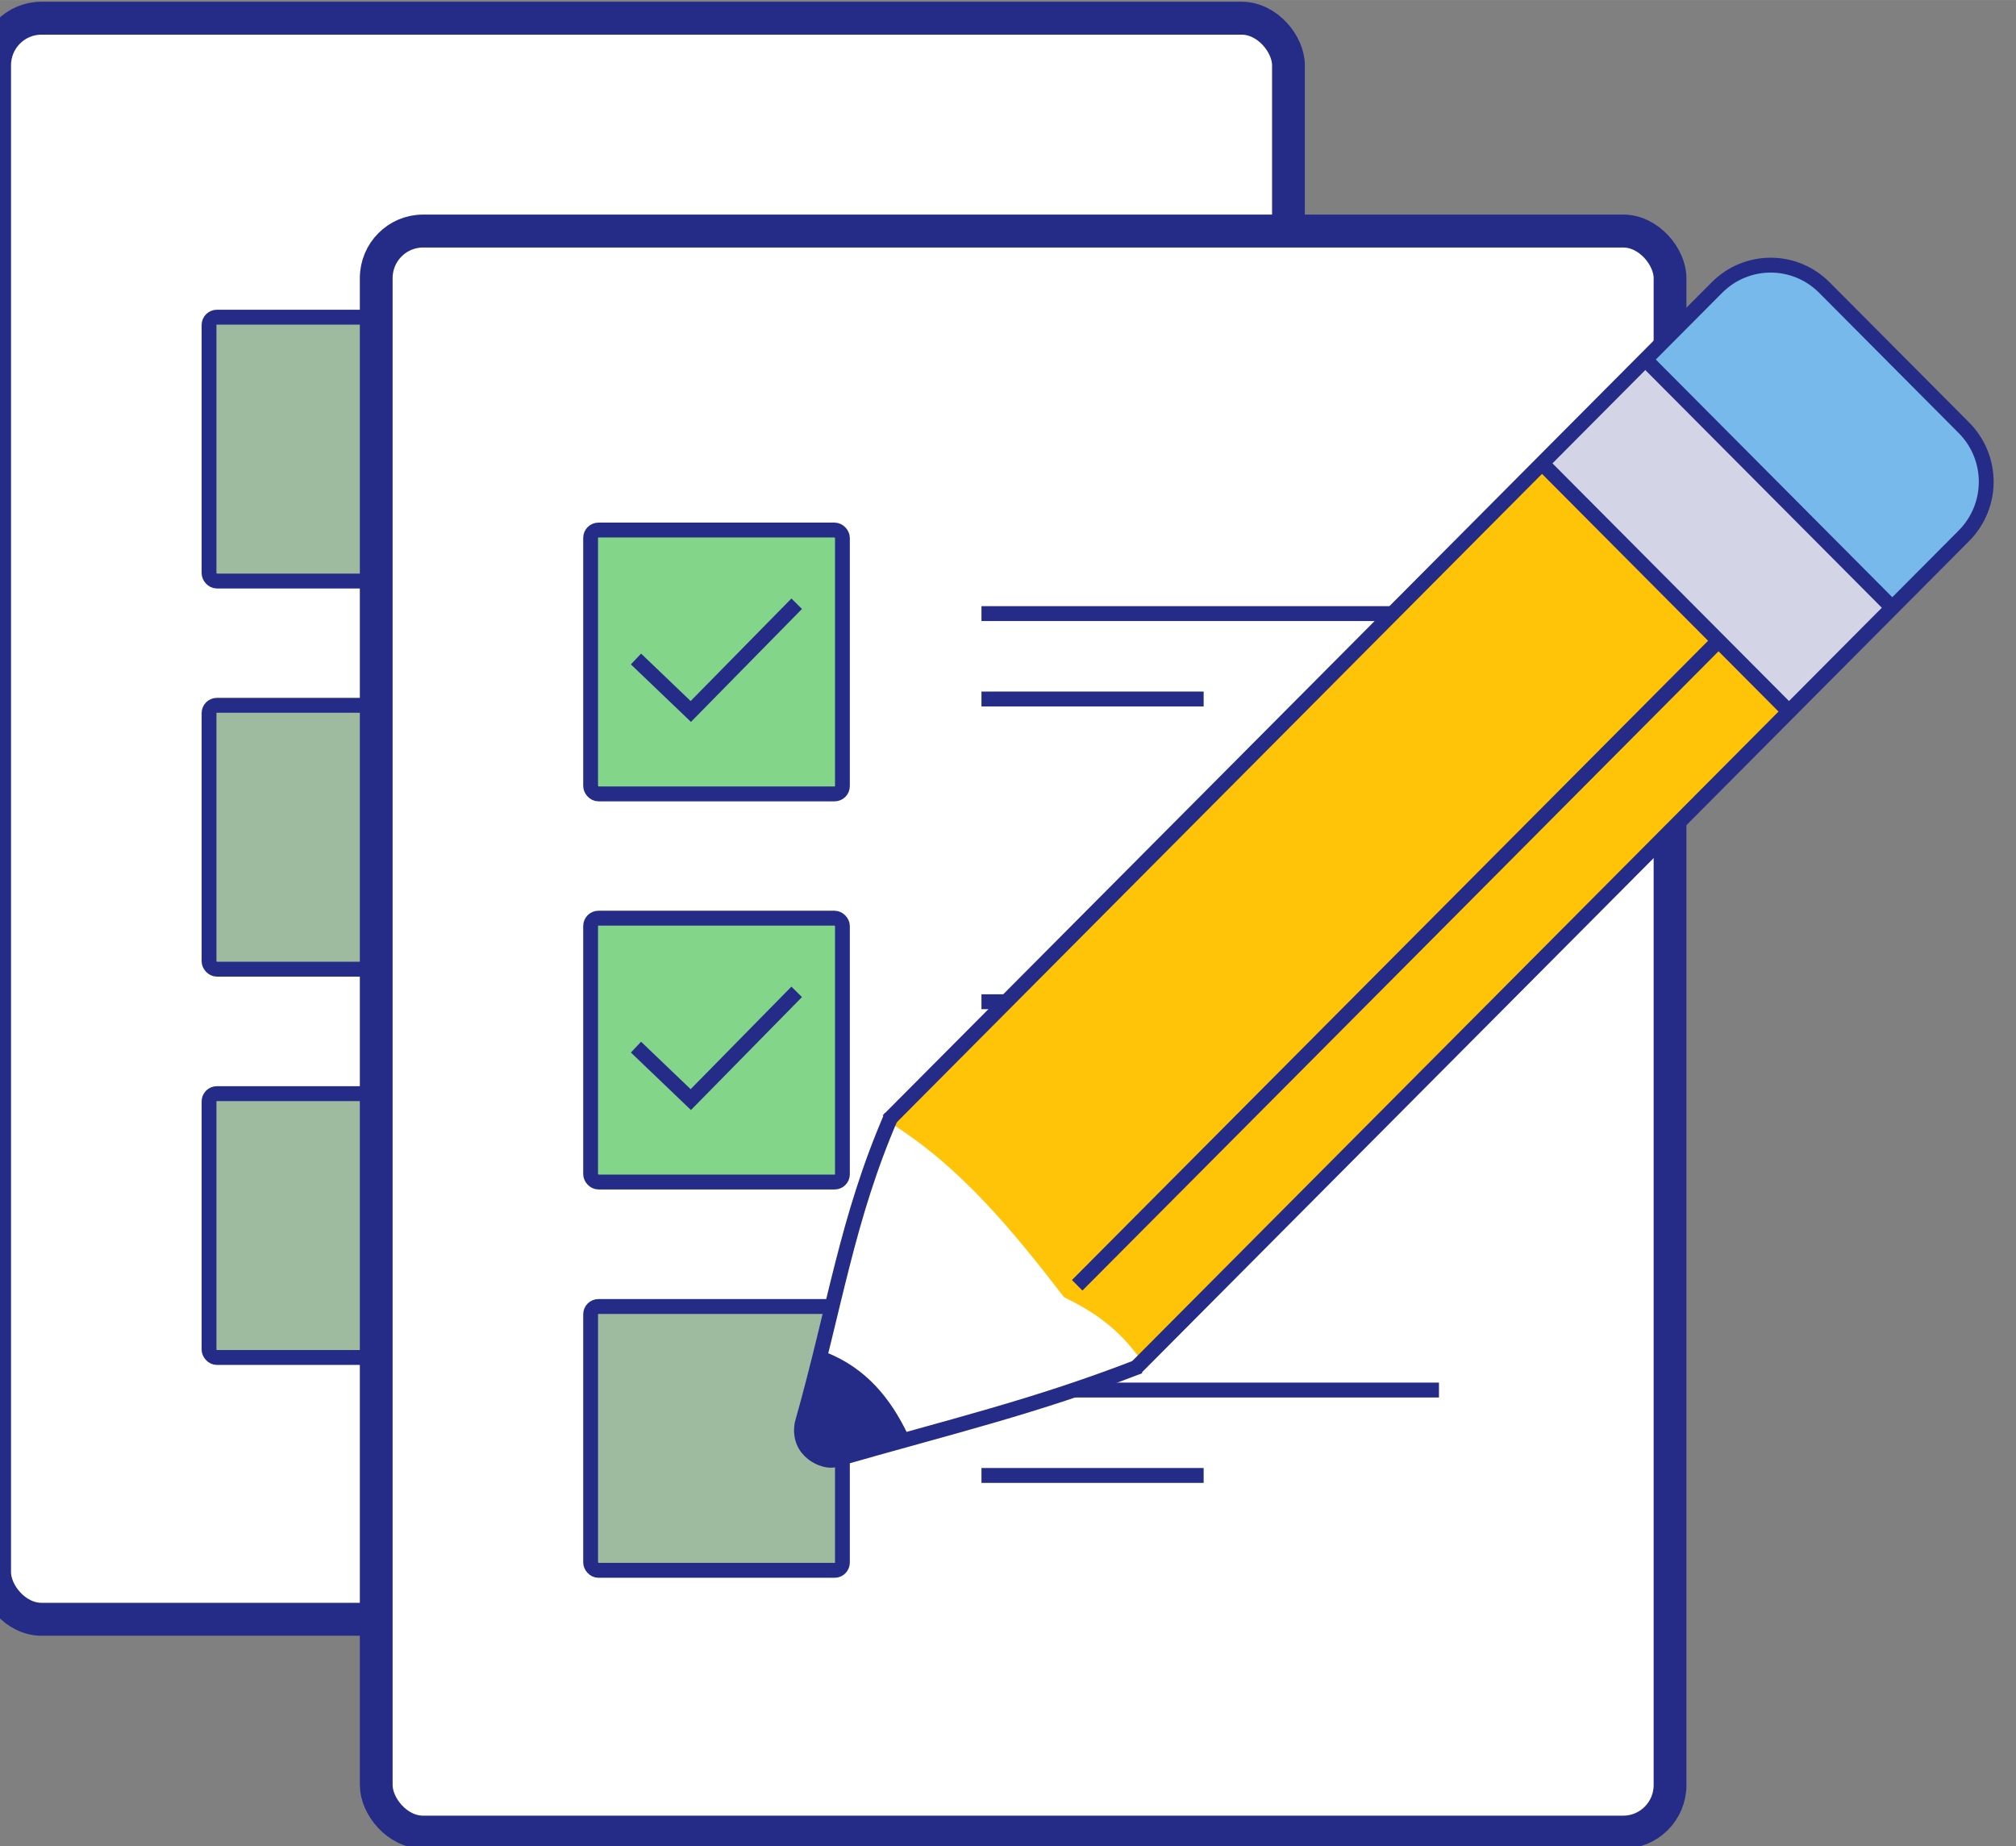 <?xml version="1.0" encoding="UTF-8" standalone="no"?>
<svg
   width="67.614"
   height="61.917"
   viewBox="0 0 17.89 16.382"
   version="1.1"
   id="svg8"
   inkscape:version="1.2.2 (732a01da63, 2022-12-09)"
   sodipodi:docname="dibujo.svg"
   xml:space="preserve"
   inkscape:export-filename="img-portada.jpg"
   inkscape:export-xdpi="248.4097"
   inkscape:export-ydpi="248.4097"
   xmlns:inkscape="http://www.inkscape.org/namespaces/inkscape"
   xmlns:sodipodi="http://sodipodi.sourceforge.net/DTD/sodipodi-0.dtd"
   xmlns="http://www.w3.org/2000/svg"
   xmlns:svg="http://www.w3.org/2000/svg"
   xmlns:rdf="http://www.w3.org/1999/02/22-rdf-syntax-ns#"
   xmlns:cc="http://creativecommons.org/ns#"
   xmlns:dc="http://purl.org/dc/elements/1.1/"><rect x="0" y="0" width="17.89" height="16.382" fill="#808080" stroke="none"/><defs
     id="defs2"><style
       id="style342">
    .logo__text__fill{fill:#253858;}
    .header__svg-logo__icon--path--3{fill:#2684ff;}
    .header__svg-logo__icon--path--4{fill:url(#logo-gradient);}
    </style></defs><sodipodi:namedview
     id="base"
     pagecolor="#d3ffca"
     bordercolor="#666666"
     borderopacity="1.0"
     inkscape:pageopacity="0"
     inkscape:pageshadow="2"
     inkscape:zoom="1"
     inkscape:cx="1281"
     inkscape:cy="384.49999"
     inkscape:document-units="px"
     inkscape:current-layer="layer1"
     inkscape:document-rotation="0"
     showgrid="false"
     units="px"
     inkscape:window-width="2400"
     inkscape:window-height="1261"
     inkscape:window-x="-9"
     inkscape:window-y="-9"
     inkscape:window-maximized="1"
     inkscape:snap-bbox="true"
     inkscape:bbox-paths="true"
     inkscape:bbox-nodes="true"
     inkscape:snap-bbox-edge-midpoints="true"
     inkscape:snap-bbox-midpoints="true"
     inkscape:snap-page="true"
     showguides="false"
     inkscape:guide-bbox="true"
     inkscape:pagecheckerboard="0"
     inkscape:snap-global="true"
     inkscape:showpageshadow="2"
     inkscape:deskcolor="#d3ffca"><sodipodi:guide
       position="-275.812,25.778"
       orientation="1,0"
       id="guide7025"
       inkscape:locked="false" /><sodipodi:guide
       position="-343.314,41.933"
       orientation="0,-1"
       id="guide7027"
       inkscape:locked="false" /><sodipodi:guide
       position="-346.024,-16.526"
       orientation="0,-1"
       id="guide7029"
       inkscape:locked="false" /><sodipodi:guide
       position="-338.344,51.916"
       orientation="0,-1"
       id="guide7031"
       inkscape:locked="false" /><sodipodi:guide
       position="-322.28,59.992"
       orientation="1,0"
       id="guide7033"
       inkscape:locked="false" /><sodipodi:guide
       position="-307.144,-26.509"
       orientation="0,-1"
       id="guide7035"
       inkscape:locked="false" /><sodipodi:guide
       position="-182.858,-34.585"
       orientation="1,0"
       id="guide7037"
       inkscape:locked="false" /><sodipodi:guide
       position="-333.249,58.086"
       orientation="0,-1"
       id="guide7039"
       inkscape:locked="false" /><sodipodi:guide
       position="-333.249,63.077"
       orientation="1,0"
       id="guide7041"
       inkscape:locked="false" /><sodipodi:guide
       position="-171.889,-32.679"
       orientation="0,-1"
       id="guide7043"
       inkscape:locked="false" /><sodipodi:guide
       position="-172.09,-37.268"
       orientation="1,0"
       id="guide7045"
       inkscape:locked="false" /><sodipodi:guide
       position="-351.01,61.899"
       orientation="0,-1"
       id="guide7047"
       inkscape:locked="false" /><sodipodi:guide
       position="-340.044,61.899"
       orientation="1,0"
       id="guide7049"
       inkscape:locked="false" /><sodipodi:guide
       position="-165.111,-36.492"
       orientation="0,-1"
       id="guide7051"
       inkscape:locked="false" /><sodipodi:guide
       position="-165.111,-36.492"
       orientation="1,0"
       id="guide7053"
       inkscape:locked="false" /><sodipodi:guide
       position="-154.144,31.839"
       orientation="0,-1"
       id="guide7169"
       inkscape:locked="false" /><sodipodi:guide
       position="-98.73,-238.506"
       orientation="0,-1"
       id="guide9741"
       inkscape:locked="false" /><sodipodi:guide
       position="-104.215,-225.384"
       orientation="0,-1"
       id="guide9775"
       inkscape:locked="false" /><sodipodi:guide
       position="-95.342,-214.77"
       orientation="1,0"
       id="guide9777"
       inkscape:locked="false" /><sodipodi:guide
       position="66.018,-418.416"
       orientation="1,0"
       id="guide9793"
       inkscape:locked="false" /><sodipodi:guide
       position="72.796,-426.526"
       orientation="1,0"
       id="guide9821"
       inkscape:locked="false" /><sodipodi:guide
       position="-102.121,-426.525"
       orientation="1,0"
       id="guide9847"
       inkscape:locked="false" /><sodipodi:guide
       position="-107.604,-217.275"
       orientation="0,-1"
       id="guide9873"
       inkscape:locked="false" /><sodipodi:guide
       position="-84.376,-249.757"
       orientation="1,0"
       id="guide9904"
       inkscape:locked="false" /><sodipodi:guide
       position="-80.187,-238.506"
       orientation="1,0"
       id="guide9914"
       inkscape:locked="false" /><sodipodi:guide
       position="-98.081,-208.855"
       orientation="1,0"
       id="guide11258"
       inkscape:locked="false" /><sodipodi:guide
       position="68.799,-206.661"
       orientation="1,0"
       id="guide11260"
       inkscape:locked="false" /><sodipodi:guide
       position="53.118,-204.156"
       orientation="0,-1"
       id="guide40633"
       inkscape:locked="false" /><sodipodi:guide
       position="-113.087,-288.523"
       orientation="1,0"
       id="guide40637"
       inkscape:locked="false" /><sodipodi:guide
       position="83.763,-305.736"
       orientation="1,0"
       id="guide40639"
       inkscape:locked="false" /><sodipodi:guide
       position="-66.632,-235.997"
       orientation="1,0"
       id="guide41378"
       inkscape:locked="false" /><sodipodi:guide
       position="-62.444,-606.228"
       orientation="1,0"
       id="guide9534"
       inkscape:locked="false" /><sodipodi:guide
       position="-58.256,-618.291"
       orientation="1,0"
       id="guide9536"
       inkscape:locked="false" /></sodipodi:namedview><g
     inkscape:label="Capa 1"
     inkscape:groupmode="layer"
     id="layer1"
     transform="translate(-350.994,-51.685)"><g
       id="g59536"
       transform="matrix(1.643,0,0,1.651,-292.758,3.135)"
       style="stroke-width:0.607"><g
         id="g59480"
         transform="translate(10.198,-1.144)"
         style="stroke-width:0.607"><rect
           style="opacity:1;fill:#ffffff;fill-opacity:1;stroke:#242c88;stroke-width:0.177;stroke-linecap:butt;stroke-miterlimit:4.8;stroke-dasharray:none;stroke-opacity:1;stop-color:#000000"
           id="rect59454"
           width="6.988"
           height="8.605"
           x="381.588"
           y="30.648"
           ry="0.253" /><g
           id="g59462"
           style="stroke-width:0.607"><rect
             style="opacity:1;fill:#9ebba0;fill-opacity:1;stroke:#242c88;stroke-width:0.08;stroke-linecap:butt;stroke-miterlimit:4.8;stroke-dasharray:none;stroke-opacity:1;stop-color:#000000"
             id="rect59456"
             width="1.36"
             height="1.418"
             x="382.746"
             y="32.255"
             ry="0.042" /><path
             style="opacity:1;fill:#9ebba0;fill-opacity:1;stroke:#242c88;stroke-width:0.08;stroke-linecap:butt;stroke-miterlimit:4.8;stroke-dasharray:none;stroke-opacity:1;stop-color:#000000"
             d="m 384.857,32.704 h 2.471"
             id="path59458" /><path
             style="opacity:1;fill:#9ebba0;fill-opacity:1;stroke:#242c88;stroke-width:0.08;stroke-linecap:butt;stroke-miterlimit:4.8;stroke-dasharray:none;stroke-opacity:1;stop-color:#000000"
             d="m 384.857,33.163 h 1.2"
             id="path59460" /></g><g
           id="g59470"
           transform="translate(0,2.086)"
           style="stroke-width:0.607"><rect
             style="opacity:1;fill:#9ebba0;fill-opacity:1;stroke:#242c88;stroke-width:0.08;stroke-linecap:butt;stroke-miterlimit:4.8;stroke-dasharray:none;stroke-opacity:1;stop-color:#000000"
             id="rect59464"
             width="1.36"
             height="1.418"
             x="382.746"
             y="32.255"
             ry="0.042" /><path
             style="opacity:1;fill:#9ebba0;fill-opacity:1;stroke:#242c88;stroke-width:0.08;stroke-linecap:butt;stroke-miterlimit:4.8;stroke-dasharray:none;stroke-opacity:1;stop-color:#000000"
             d="m 384.857,32.704 h 2.471"
             id="path59466" /><path
             style="opacity:1;fill:#9ebba0;fill-opacity:1;stroke:#242c88;stroke-width:0.08;stroke-linecap:butt;stroke-miterlimit:4.8;stroke-dasharray:none;stroke-opacity:1;stop-color:#000000"
             d="m 384.857,33.163 h 1.2"
             id="path59468" /></g><g
           id="g59478"
           transform="translate(0,4.173)"
           style="stroke-width:0.607"><rect
             style="opacity:1;fill:#9ebba0;fill-opacity:1;stroke:#242c88;stroke-width:0.08;stroke-linecap:butt;stroke-miterlimit:4.8;stroke-dasharray:none;stroke-opacity:1;stop-color:#000000"
             id="rect59472"
             width="1.36"
             height="1.418"
             x="382.746"
             y="32.255"
             ry="0.042" /><path
             style="opacity:1;fill:#9ebba0;fill-opacity:1;stroke:#242c88;stroke-width:0.08;stroke-linecap:butt;stroke-miterlimit:4.8;stroke-dasharray:none;stroke-opacity:1;stop-color:#000000"
             d="m 384.857,32.704 h 2.471"
             id="path59474" /><path
             style="opacity:1;fill:#9ebba0;fill-opacity:1;stroke:#242c88;stroke-width:0.08;stroke-linecap:butt;stroke-miterlimit:4.8;stroke-dasharray:none;stroke-opacity:1;stop-color:#000000"
             d="m 384.857,33.163 h 1.2"
             id="path59476" /></g></g><g
         id="g59508"
         transform="translate(12.259)"
         style="stroke-width:0.607"><rect
           style="opacity:1;fill:#ffffff;fill-opacity:1;stroke:#242c88;stroke-width:0.177;stroke-linecap:butt;stroke-miterlimit:4.8;stroke-dasharray:none;stroke-opacity:1;stop-color:#000000"
           id="rect59482"
           width="6.988"
           height="8.605"
           x="381.588"
           y="30.648"
           ry="0.253" /><g
           id="g59490"
           style="stroke-width:0.607"><rect
             style="opacity:1;fill:#83d689;fill-opacity:1;stroke:#242c88;stroke-width:0.08;stroke-linecap:butt;stroke-miterlimit:4.8;stroke-dasharray:none;stroke-opacity:1;stop-color:#000000"
             id="rect59484"
             width="1.36"
             height="1.418"
             x="382.746"
             y="32.255"
             ry="0.042" /><path
             style="opacity:1;fill:#9ebba0;fill-opacity:1;stroke:#242c88;stroke-width:0.08;stroke-linecap:butt;stroke-miterlimit:4.8;stroke-dasharray:none;stroke-opacity:1;stop-color:#000000"
             d="m 384.857,32.704 h 2.471"
             id="path59486" /><path
             style="opacity:1;fill:#9ebba0;fill-opacity:1;stroke:#242c88;stroke-width:0.08;stroke-linecap:butt;stroke-miterlimit:4.8;stroke-dasharray:none;stroke-opacity:1;stop-color:#000000"
             d="m 384.857,33.163 h 1.2"
             id="path59488" /></g><g
           id="g59498"
           transform="translate(0,2.086)"
           style="stroke-width:0.607"><rect
             style="opacity:1;fill:#83d689;fill-opacity:1;stroke:#242c88;stroke-width:0.08;stroke-linecap:butt;stroke-miterlimit:4.8;stroke-dasharray:none;stroke-opacity:1;stop-color:#000000"
             id="rect59492"
             width="1.36"
             height="1.418"
             x="382.746"
             y="32.255"
             ry="0.042" /><path
             style="opacity:1;fill:#9ebba0;fill-opacity:1;stroke:#242c88;stroke-width:0.08;stroke-linecap:butt;stroke-miterlimit:4.8;stroke-dasharray:none;stroke-opacity:1;stop-color:#000000"
             d="m 384.857,32.704 h 2.471"
             id="path59494" /><path
             style="opacity:1;fill:#9ebba0;fill-opacity:1;stroke:#242c88;stroke-width:0.08;stroke-linecap:butt;stroke-miterlimit:4.8;stroke-dasharray:none;stroke-opacity:1;stop-color:#000000"
             d="m 384.857,33.163 h 1.2"
             id="path59496" /></g><g
           id="g59506"
           transform="translate(0,4.173)"
           style="stroke-width:0.607"><rect
             style="opacity:1;fill:#9ebba0;fill-opacity:1;stroke:#242c88;stroke-width:0.08;stroke-linecap:butt;stroke-miterlimit:4.8;stroke-dasharray:none;stroke-opacity:1;stop-color:#000000"
             id="rect59500"
             width="1.36"
             height="1.418"
             x="382.746"
             y="32.255"
             ry="0.042" /><path
             style="opacity:1;fill:#9ebba0;fill-opacity:1;stroke:#242c88;stroke-width:0.08;stroke-linecap:butt;stroke-miterlimit:4.8;stroke-dasharray:none;stroke-opacity:1;stop-color:#000000"
             d="m 384.857,32.704 h 2.471"
             id="path59502" /><path
             style="opacity:1;fill:#9ebba0;fill-opacity:1;stroke:#242c88;stroke-width:0.08;stroke-linecap:butt;stroke-miterlimit:4.8;stroke-dasharray:none;stroke-opacity:1;stop-color:#000000"
             d="m 384.857,33.163 h 1.2"
             id="path59504" /></g></g><path
         style="opacity:1;fill:none;fill-opacity:1;stroke:#242c88;stroke-width:0.08;stroke-linecap:butt;stroke-miterlimit:4.8;stroke-dasharray:none;stroke-opacity:1;stop-color:#000000"
         d="m 395.25,32.948 0.296,0.282 0.572,-0.579"
         id="path59510" /><path
         style="opacity:1;fill:none;fill-opacity:1;stroke:#242c88;stroke-width:0.08;stroke-linecap:butt;stroke-miterlimit:4.8;stroke-dasharray:none;stroke-opacity:1;stop-color:#000000"
         d="m 395.25,35.034 0.296,0.282 0.572,-0.579"
         id="path59512" /><g
         id="g59534"
         transform="translate(-0.265)"
         style="stroke-width:0.607"><path
           style="opacity:1;fill:#ffffff;fill-opacity:1;stroke:none;stroke-width:0.08;stroke-linecap:butt;stroke-miterlimit:4.8;stroke-dasharray:none;stroke-opacity:1;stop-color:#000000"
           d="m 396.894,35.417 -0.506,1.669 0.059,0.129 0.146,0.029 1.66,-0.503 0.181,-0.205 -1.275,-1.403 z"
           id="path59514" /><path
           style="opacity:1;fill:#78b9eb;fill-opacity:1;stroke:none;stroke-width:0.08;stroke-linecap:butt;stroke-miterlimit:4.8;stroke-dasharray:none;stroke-opacity:1;stop-color:#000000"
           d="m 400.987,31.341 1.315,1.321 0.462,-0.479 0.029,-0.199 -0.021,-0.208 -0.935,-0.9 -0.289,-0.067 -0.184,0.126 z"
           id="path59516" /><path
           style="opacity:1;fill:#d3d5e7;fill-opacity:1;stroke:none;stroke-width:0.08;stroke-linecap:butt;stroke-miterlimit:4.8;stroke-dasharray:none;stroke-opacity:1;stop-color:#000000"
           d="m 401.744,33.227 0.561,-0.561 -1.362,-1.345 -0.535,0.564 z"
           id="path59518" /><path
           style="opacity:1;fill:#ffc408;fill-opacity:1;stroke:none;stroke-width:0.08;stroke-linecap:butt;stroke-miterlimit:4.8;stroke-dasharray:none;stroke-opacity:1;stop-color:#000000"
           d="m 400.426,31.885 -3.549,3.549 c 0.388,0.238 0.673,0.587 0.95,0.944 0.148,0.072 0.293,0.162 0.418,0.342 l 3.491,-3.502 z"
           id="path59520"
           sodipodi:nodetypes="cccccc" /><path
           id="path59522"
           style="fill:none;stroke:#242c88;stroke-width:0.08;stroke-miterlimit:4.8;stop-color:#000000"
           d="m 396.876,35.429 4.477,-4.477 c 0.161,-0.161 0.42,-0.161 0.581,-3e-6 l 0.753,0.753 c 0.161,0.161 0.161,0.42 0,0.581 l -4.477,4.477"
           sodipodi:nodetypes="cssssc" /><path
           style="fill:#242c88;fill-opacity:1;stroke:none;stroke-width:0.08;stroke-linecap:butt;stroke-miterlimit:4.8;stroke-dasharray:none;stroke-opacity:1;stop-color:#000000"
           d="m 396.541,36.674 c 0.218,0.086 0.349,0.248 0.443,0.443 l -0.412,0.158 -0.168,-0.104 0.012,-0.205 z"
           id="path59524"
           sodipodi:nodetypes="cccccc" /><path
           style="fill:none;fill-opacity:1;stroke:#242c88;stroke-width:0.08;stroke-linecap:butt;stroke-miterlimit:4.8;stroke-dasharray:none;stroke-opacity:1;stop-color:#000000"
           d="m 396.895,35.403 c -0.243,0.558 -0.304,1.026 -0.483,1.656 -0.027,0.148 0.12,0.209 0.176,0.193 0.63,-0.18 1.08,-0.284 1.647,-0.503"
           id="path59526"
           sodipodi:nodetypes="cccc" /><path
           style="fill:none;fill-opacity:1;stroke:#242c88;stroke-width:0.08;stroke-linecap:butt;stroke-miterlimit:4.8;stroke-dasharray:none;stroke-opacity:1;stop-color:#000000"
           d="m 400.987,31.359 1.313,1.313"
           id="path59528" /><path
           style="fill:none;fill-opacity:1;stroke:#242c88;stroke-width:0.08;stroke-linecap:butt;stroke-miterlimit:4.8;stroke-dasharray:none;stroke-opacity:1;stop-color:#000000"
           d="m 400.429,31.917 1.313,1.313"
           id="path59530" /><path
           style="fill:none;fill-opacity:1;stroke:#242c88;stroke-width:0.08;stroke-linecap:butt;stroke-miterlimit:4.8;stroke-dasharray:none;stroke-opacity:1;stop-color:#000000"
           d="m 401.344,32.868 -3.446,3.446"
           id="path59532" /></g></g></g><style
     type="text/css"
     id="style2287">
	.st0{fill:#252F3E;}
	.st1{fill-rule:evenodd;clip-rule:evenodd;fill:#FF9900;}
</style></svg>
